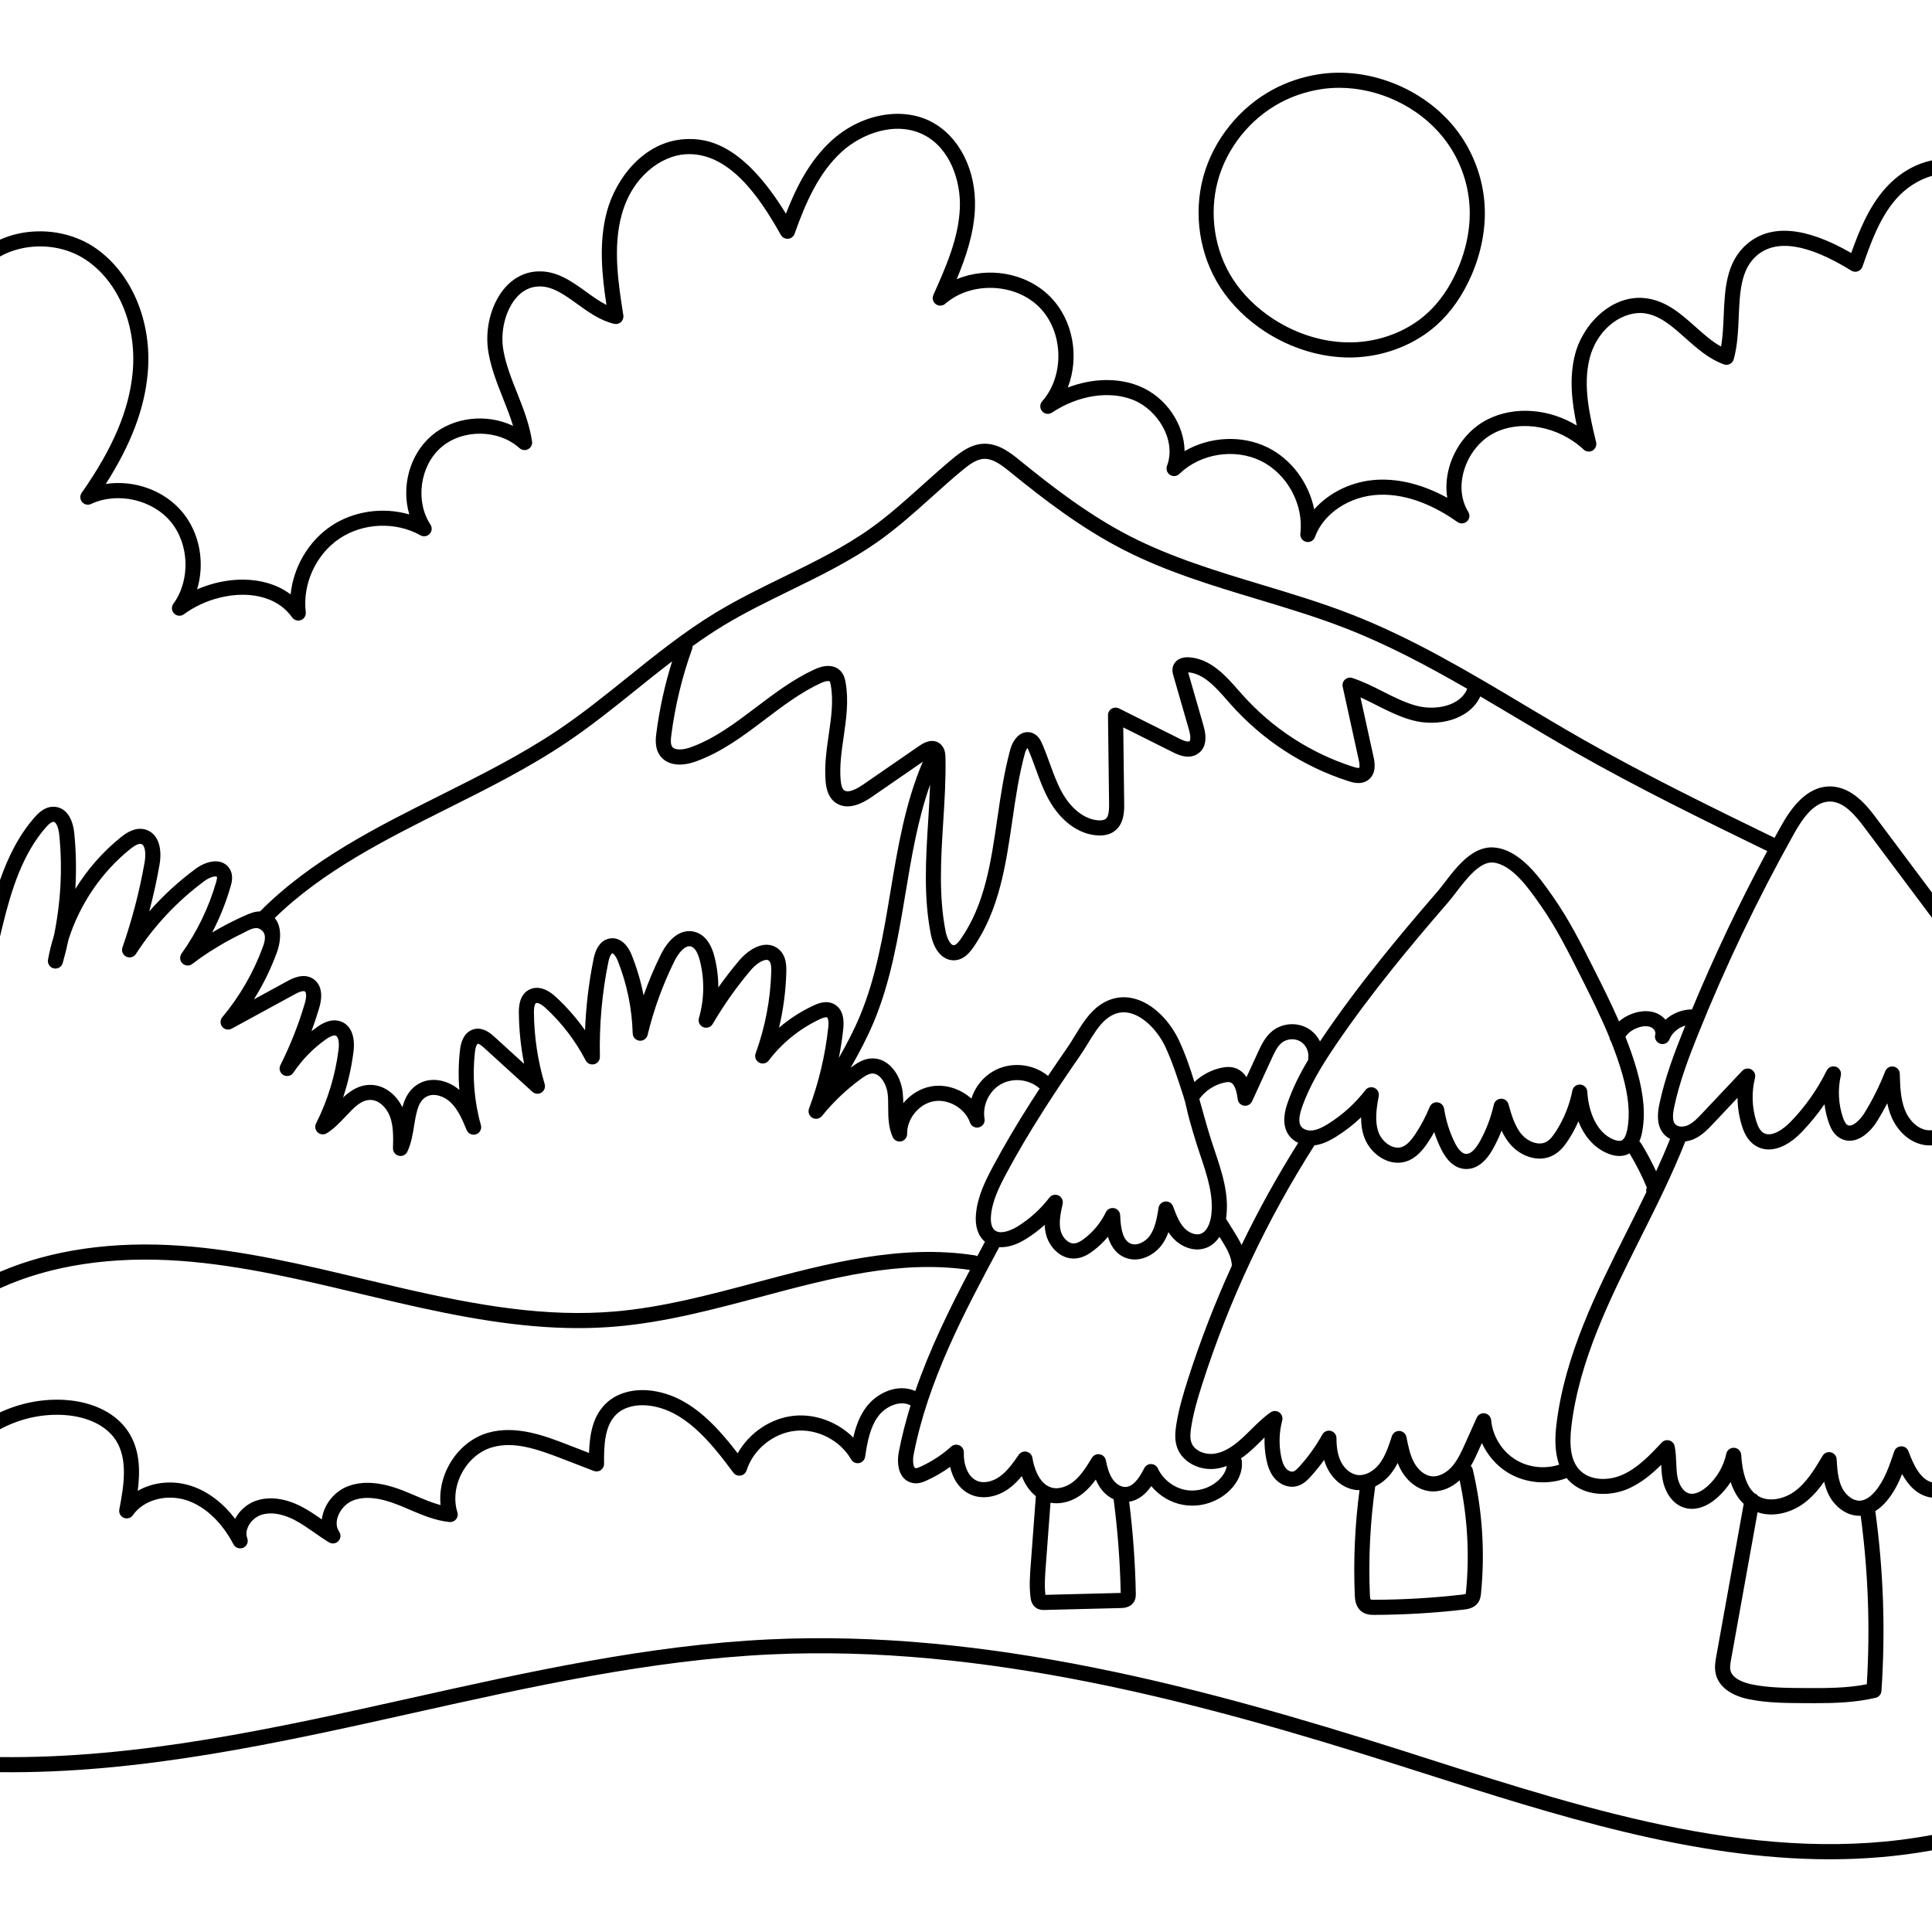 <svg id="Capa_1" enable-background="new 0 0 512 512" height="512" viewBox="0 0 512 512" width="512" xmlns="http://www.w3.org/2000/svg"><path d="m512 486.28v4.09c-9 1.63-18.03 2.36-27.08 2.36-36.17.01-72.55-11.61-108.02-22.93l-6.37-2.03c-52.86-16.81-109.59-32-166.41-29.33-31.76 1.49-63.62 8.6-94.42 15.47-35.73 7.97-72.58 16.19-109.7 15.73v-4c36.67.46 73.3-7.71 108.83-15.63 30.97-6.91 62.99-14.05 95.11-15.56 57.44-2.7 114.59 12.58 167.8 29.5l6.37 2.04c44.1 14.08 89.62 28.6 133.89 20.29z"/><path d="m512 42.51v4.11c-3.73 1.01-7.15 3.41-9.51 6.11-4.4 5.04-6.7 11.6-8.93 17.95-.2.57-.65 1.02-1.22 1.22-.57.21-1.2.14-1.72-.18-11.5-7.12-19.95-8.45-25.1-3.96-4.19 3.66-4.45 9.69-4.73 16.08-.16 3.79-.33 7.72-1.33 11.37-.15.53-.52.99-1.01 1.24-.49.26-1.07.3-1.6.11-3.99-1.44-7.15-4.25-10.21-6.97-3.42-3.06-6.66-5.94-10.68-6.55-5.36-.81-12.49 3.48-14.67 11.85-1.89 7.3.01 15.28 1.7 22.31.2.86-.18 1.75-.94 2.2-.77.44-1.73.33-2.38-.27-6.56-6.16-16.52-8-23.67-4.4-3.81 1.93-6.83 5.72-8.08 10.15-1.11 3.92-.68 7.74 1.19 10.77.5.81.36 1.86-.33 2.51-.7.65-1.75.73-2.53.18-4.94-3.5-12.54-7.59-20.9-7.22-7.7.34-14.63 4.94-16.87 11.2-.34.96-1.35 1.51-2.34 1.27-.99-.23-1.65-1.17-1.53-2.18.92-7.72-3.47-15.81-10.44-19.25-6.97-3.43-16.06-1.99-21.63 3.43-.66.66-1.7.76-2.48.25-.79-.51-1.11-1.5-.79-2.38 2.56-6.87-2.56-14.87-8.85-17.43-6.36-2.59-14.65-1.32-21.63 3.31-.83.56-1.95.41-2.61-.35-.66-.75-.66-1.88 0-2.63 6.02-6.84 5.67-18.49-.75-24.95-6.42-6.45-18.07-6.88-24.94-.9-.71.61-1.74.65-2.5.09-.75-.55-1.02-1.56-.64-2.42 3.29-7.37 6.69-14.99 7.02-23.04.3-7.04-2.51-15.75-9.45-19.35-7.48-3.87-16.59-.4-21.9 4.47-6.19 5.68-9.64 13.79-12.45 21.7-.26.74-.93 1.25-1.71 1.32-.78.06-1.53-.33-1.92-1.01-5.8-10.35-13.93-22.13-25.33-21.39-6.16.4-14.07 5.64-16.91 16.22-2.31 8.64-.82 18.11.49 26.46.1.66-.13 1.33-.62 1.78s-1.17.63-1.82.48c-3.7-.88-6.78-3.1-9.76-5.25-3.4-2.45-6.61-4.79-10.24-4.66-2.38.08-4.46 1.18-6.17 3.28-2.74 3.38-4.02 8.86-3.18 13.63.67 3.81 2.1 7.42 3.62 11.25 1.63 4.11 3.31 8.37 3.98 12.92.12.83-.3 1.65-1.04 2.05s-1.66.29-2.28-.28c-5.55-5.01-15.04-5.12-20.72-.25-5.67 4.87-7 14.26-2.89 20.51.51.77.42 1.79-.21 2.46-.62.68-1.63.83-2.44.38-6.56-3.68-15.18-3.33-21.44.86-6.25 4.19-9.85 12.02-8.95 19.5.11.91-.41 1.78-1.26 2.11-.24.09-.48.13-.72.13-.64 0-1.25-.3-1.64-.85-2.75-3.89-6.84-5.27-9.79-5.74-6.12-.98-13.53.95-18.87 4.91-.79.59-1.9.51-2.6-.19-.7-.69-.79-1.79-.2-2.59 4.53-6.22 4.24-15.74-.66-21.68-4.89-5.94-14.19-8.03-21.15-4.76-.83.39-1.8.17-2.39-.52-.58-.7-.62-1.69-.1-2.44 8.29-11.82 12.59-21.98 13.51-31.95 1.14-12.35-3.76-24.07-12.49-29.85-4.86-3.23-11.34-4.31-17.35-2.88-1.94.46-3.73 1.15-5.32 2.06v-4.47c1.38-.62 2.85-1.12 4.4-1.49 7.06-1.67 14.72-.38 20.49 3.44 9.93 6.59 15.53 19.76 14.25 33.55-.86 9.34-4.41 18.74-11.1 29.24 7.45-1.14 15.49 1.64 20.34 7.52 4.63 5.61 5.95 13.54 3.85 20.42 5.13-2.23 10.86-3.1 16.02-2.27 3.37.54 6.33 1.76 8.77 3.6.73-7.2 4.7-14.08 10.74-18.13 5.99-4.01 13.8-5.07 20.71-3.06-2.16-7.3.03-15.83 5.89-20.86 5.89-5.06 14.71-5.9 21.61-2.61-.73-2.42-1.68-4.83-2.67-7.32-1.52-3.84-3.1-7.81-3.84-12.03-1.05-5.94.53-12.55 4.02-16.84 2.44-3 5.6-4.64 9.15-4.75 4.99-.17 8.91 2.67 12.7 5.4 1.82 1.31 3.57 2.58 5.39 3.49-1.19-7.87-2.1-16.48.12-24.75 2.34-8.75 9.76-18.48 20.51-19.17 6.22-.41 15.61 1.31 26.93 19.74 2.75-7.08 6.28-14.03 12.04-19.32 7.7-7.06 18.57-9.15 26.44-5.07 7.47 3.88 12.03 12.93 11.61 23.06-.27 6.57-2.4 12.86-4.83 18.69 8.18-3.41 18.36-1.8 24.73 4.6 6.2 6.24 7.82 16.07 4.71 24.11 6.46-2.47 13.3-2.67 18.94-.37 7.18 2.92 11.93 10.19 12.01 17.23 6.58-3.85 15.15-4.37 22.01-.98 6.36 3.13 10.95 9.48 12.34 16.41 4.01-4.55 10.22-7.57 16.89-7.86 5.91-.26 12.16 1.38 18.37 4.79-.42-2.59-.25-5.35.53-8.13 1.55-5.49 5.34-10.21 10.13-12.63 7.17-3.62 16.28-2.87 23.66 1.6-1.27-6.05-2.09-12.53-.44-18.88 2.13-8.19 10.05-16.18 19.14-14.79 5.2.79 9.04 4.2 12.75 7.51 2.25 2.01 4.41 3.93 6.8 5.24.45-2.61.57-5.43.69-8.17.3-6.95.61-14.14 6.09-18.92 6.27-5.47 15.58-4.69 27.71 2.3 2.07-5.78 4.55-12 8.87-16.95 3.53-4.04 8-6.68 12.53-7.59z"/><path d="m511.99 392.82v4.07c-.22-.02-.44-.05-.66-.1-3.37-.72-5.61-3.18-7.25-6.15-1.01 2.51-2.27 5-4.09 7.15-.94 1.12-1.96 2.01-3.02 2.66 2.17 15.76 2.72 31.79 1.63 47.67-.06.88-.68 1.61-1.53 1.81-5.35 1.26-10.8 1.43-16.14 1.43-.98 0-1.95 0-2.92-.01-4.72-.03-9.6-.05-14.41-1.01-4.93-.99-8.09-3.36-8.9-6.69-.41-1.7-.11-3.38.13-4.72l7.27-40.39c-1.52-1.42-2.67-3.35-3.46-5.79-1 1.55-2.21 2.97-3.6 4.19-2.76 2.43-5.74 3.39-8.39 2.7-3.63-.94-5.51-4.56-6.06-7.64-.23-1.3-.3-2.57-.35-3.81-2.54 2.5-5.4 4.89-8.84 6.38-4.68 2.01-11.61 2.13-15.78-2.35-.15-.17-.29-.35-.44-.52-5.06 1.93-11.04 1.37-15.65-1.48-2.98-1.83-5.35-4.61-6.82-7.8l-.75 1.66c-.62 1.42-1.31 2.95-2.18 4.42.24.25.43.56.52.92 2.53 10.75 3.27 21.77 2.19 32.75-.06.64-.16 1.7-.84 2.62-1.08 1.47-2.89 1.67-3.76 1.77-7.79.9-15.72 1.37-23.57 1.4h-.18c-.9 0-2.24-.05-3.38-.95-1.6-1.26-1.69-3.32-1.73-4.31-.39-9.26.04-18.6 1.25-27.8-.33 0-.67 0-1.01-.05-3-.38-5.74-2.41-7.34-5.43-.42-.78-.76-1.62-1.02-2.53-1.11 1.55-2.31 3.03-3.59 4.44-.64.71-1.83 2.02-3.54 2.49-2.09.58-4.46-.24-6.03-2.09-1.36-1.6-1.88-3.61-2.16-4.98-.38-1.91-.54-3.87-.47-5.81-.28.27-.55.54-.83.82-.79.78-1.58 1.56-2.4 2.31-1.03.95-2.03 1.74-3.02 2.42.13.23.21.49.24.77.24 2.56-.86 5.29-3.01 7.5-2.65 2.72-6.4 4.25-10.17 4.25-.77 0-1.55-.06-2.32-.2-3.33-.57-6.37-2.39-8.51-4.98-1.37 1.97-3.26 3.73-5.86 4.13v.03c1.01 8.02 1.6 16.18 1.76 24.26.01.49.03 1.41-.5 2.27-.98 1.57-2.83 1.61-3.53 1.63l-20.06.5c-.08.01-.17.01-.27.01-.53 0-1.29-.06-2.02-.53-1.28-.84-1.46-2.31-1.53-2.87-.36-2.91-.15-5.79.06-8.57l1.36-18.2c-1.58-1.24-2.85-3.04-3.74-5.3-1 1.22-2.13 2.38-3.47 3.34-3.07 2.22-6.83 2.85-9.8 1.65-3.28-1.33-5.01-4.36-5.71-7.45-1.93 1.4-3.99 2.6-6.17 3.59-1.12.52-2.36.96-3.75.69-1.17-.22-2.14-.87-2.82-1.87-1.47-2.16-1.08-5.23-.84-6.44.8-4.17 1.87-8.25 3.11-12.27-.04-.01-.09-.02-.13-.05-2.81-1.4-6.56.42-8.42 2.9-2.19 2.93-2.9 6.77-3.5 10.77-.12.85-.77 1.52-1.6 1.68-.85.16-1.69-.24-2.11-.97-2.9-5.08-8.99-8.2-14.81-7.58-5.81.61-11.12 4.93-12.9 10.49-.23.72-.84 1.25-1.58 1.37-.73.12-1.48-.18-1.93-.78-6.2-8.38-13.04-16.65-22.37-17.76-3.39-.41-6.46.37-8.43 2.13-3.28 2.94-3.51 8.18-3.46 13.3.01.66-.32 1.28-.86 1.66s-1.24.46-1.86.22l-8.52-3.29c-6.71-2.59-12.72-4.61-18.38-2.98-3.3.94-6.23 3.41-8.04 6.78-1.8 3.36-2.24 7.17-1.21 10.44.21.64.07 1.35-.36 1.87s-1.09.79-1.76.72c-3.8-.4-7.26-1.88-10.61-3.31-1-.43-2-.86-3-1.25-5.03-1.99-8.95-2.35-12-1.12-1.85.75-3.43 2.52-4.03 4.5-.29.99-.46 2.44.42 3.72.54.78.46 1.82-.19 2.51-.64.69-1.68.83-2.49.34-1.36-.82-2.67-1.74-3.93-2.62-1.76-1.22-3.41-2.38-5.2-3.31-1.92-1-5.65-2.5-9.01-1.29-1.4.51-2.67 1.69-3.31 3.08-.34.74-.66 1.87-.22 3.02.38.99-.08 2.1-1.04 2.54-.27.12-.55.17-.83.17-.72 0-1.41-.39-1.77-1.06-3.06-5.81-7.39-9.93-12.17-11.6-5.43-1.9-11.66-.24-14.48 3.85-.54.78-1.55 1.08-2.43.71-.87-.37-1.36-1.3-1.18-2.23 1.29-6.6 2.28-13.46-.99-18.42-2.47-3.75-7.39-6.15-13.49-6.58-5.92-.41-11.92.95-17.14 3.77v-4.47c5.42-2.52 11.46-3.7 17.42-3.29 7.35.51 13.39 3.56 16.55 8.37 3.06 4.64 3.24 10.14 2.53 15.71 4.13-2.39 9.53-2.94 14.53-1.19 4.23 1.47 8.11 4.46 11.28 8.61 1.13-2.18 3.12-3.93 5.39-4.75 3.54-1.28 7.88-.74 12.21 1.51 1.91.99 3.67 2.2 5.37 3.39.06-.54.18-1.09.34-1.63.95-3.16 3.38-5.86 6.36-7.07 4.04-1.63 8.94-1.27 14.97 1.11 1.04.41 2.07.85 3.1 1.29 2.28.97 4.48 1.91 6.7 2.5-.36-3.47.38-7.14 2.15-10.44 2.31-4.31 6.13-7.49 10.46-8.73 7.41-2.12 15.22.9 20.92 3.1l5.82 2.25c.15-4.94 1-10.01 4.78-13.39 2.81-2.53 7.03-3.67 11.57-3.13 9.81 1.17 16.84 8.54 23.04 16.62 3.02-5.38 8.71-9.3 14.84-9.94 5.75-.61 11.71 1.67 15.79 5.77.65-2.87 1.64-5.67 3.45-8.09 2.77-3.69 8.2-6.35 13-4.25 3.83-11.14 9.04-21.75 14.48-32.08-18.54-2.71-36.54 2.08-55.59 7.16-12.44 3.31-25.3 6.74-38.25 7.83-3.33.29-6.65.42-9.98.42-15.2 0-30.63-2.77-48.36-6.88-3.19-.74-6.38-1.5-9.56-2.26-15.43-3.69-31.39-7.5-47.36-8.67-18.22-1.33-34.62 1.17-47.95 7.25v-4.36c13.63-5.84 30.09-8.22 48.25-6.88 16.29 1.2 32.4 5.05 47.99 8.77 3.18.76 6.35 1.51 9.53 2.25 21.25 4.93 39.09 7.9 57.11 6.38 12.59-1.06 25.28-4.45 37.55-7.72 18.84-5.02 38.33-10.21 57.94-7.15.22.03.43.11.62.21.68-1.28 1.36-2.56 2.04-3.83-.03-.02-.06-.04-.08-.06-1.83-1.59-2.62-4.15-2.3-7.4.44-4.58 2.47-8.69 4.51-12.5 2.89-5.41 6.18-11 10.05-17.07.75-1.18 1.53-2.38 2.33-3.6-.13-.07-.26-.15-.37-.25-2.74-2.25-6.95-2.59-10.01-.81-3.07 1.78-4.85 5.61-4.25 9.1.18 1.03-.46 2.02-1.47 2.28s-2.05-.3-2.39-1.29c-1.3-3.75-5.7-6.33-9.61-5.62-3.91.7-7.13 4.65-7.04 8.62.02.95-.63 1.78-1.56 2-.93.2-1.87-.26-2.26-1.13-1.17-2.59-1.19-5.29-1.2-7.9 0-1.19-.01-2.31-.12-3.39-.28-2.77-2.05-5.72-4.23-5.55-.97.08-2.02.8-2.93 1.46-3.83 2.8-7.29 6.1-10.27 9.79-.62.76-1.7.97-2.55.48s-1.22-1.52-.88-2.44c2.59-6.94 4.31-14.19 5.1-21.55.19-1.83-.14-2.51-.35-2.62-.12-.06-.55-.14-1.84.46-5.33 2.49-10.03 6.28-13.59 10.97-.59.79-1.68 1.02-2.55.55-.87-.48-1.26-1.51-.92-2.44 2.53-6.95 3.92-14.22 4.14-21.61.03-1.08-.01-2.38-.56-2.9-.22-.21-.44-.29-.77-.27-1.1.06-2.78 1.17-4.08 2.7-3.77 4.45-7.17 9.26-10.11 14.29-.51.88-1.59 1.23-2.52.83-.93-.39-1.41-1.42-1.13-2.39 1.44-4.98 1.52-10.26.24-15.28-.31-1.25-1.05-3.39-2.41-3.72-1.56-.38-3.31 1.83-4.39 4.04-3.05 6.19-5.42 12.73-7.04 19.43-.24.98-1.17 1.63-2.16 1.52s-1.76-.93-1.79-1.93c-.18-6.58-1.5-13.02-3.92-19.15-.59-1.5-1.27-2.1-1.48-2.07-.19.02-.7.61-1.05 2.29-1.68 8.25-2.43 16.7-2.24 25.11.02.93-.6 1.75-1.5 1.98s-1.84-.18-2.27-1.01c-2.72-5.21-6.28-9.88-10.6-13.87-1.22-1.12-2.21-1.5-2.56-1.31-.13.07-.56.47-.55 2.46.05 6.44 1.01 12.82 2.84 18.98.26.87-.09 1.79-.85 2.27s-1.74.39-2.41-.22l-12.77-11.62c-1.21-1.1-1.61-1.11-1.7-1.09-.16.04-.57.64-.74 2.12-.74 6.46-.2 13.17 1.57 19.42.29 1.02-.26 2.09-1.26 2.44s-2.1-.15-2.51-1.12c-1.11-2.67-2.26-5.44-4.26-7.35-1.61-1.54-4.29-2.57-6.29-1.55-2.16 1.11-2.71 3.63-3.36 7.65-.38 2.35-.77 4.79-1.81 6.98-.34.7-1.05 1.14-1.81 1.14-.15 0-.31-.02-.47-.06-.92-.22-1.55-1.05-1.53-2 .08-2.9.16-5.9-.83-8.49-.78-2.03-2.69-4.23-5.04-4.3-2.54-.08-4.44 2-6.7 4.39-1.51 1.6-3.06 3.25-4.97 4.43-.76.47-1.74.38-2.41-.22-.66-.61-.84-1.58-.43-2.38 3.08-6.12 5.08-12.68 5.95-19.48.25-1.97-.04-3.49-.73-3.77-.3-.12-1.05-.15-2.7 1.02-3.36 2.4-6.23 5.35-8.53 8.78-.58.88-1.75 1.15-2.67.62-.91-.53-1.25-1.68-.77-2.63 2.62-5.21 4.79-10.69 6.44-16.29.56-1.87.41-2.98.04-3.22-.22-.14-.88-.24-2.74.78l-16.64 9.07c-.85.46-1.9.26-2.51-.48-.61-.75-.6-1.82.01-2.55 4.64-5.56 8.25-11.82 10.74-18.61.65-1.78 1.11-3.76-.86-4.8-1.34-.71-3.22.55-4.4 1.12-1.62.77-3.21 1.6-4.77 2.49-3.01 1.7-5.94 3.59-8.68 5.7-.78.6-1.89.53-2.6-.16s-.8-1.79-.23-2.6c4.09-5.74 7.17-12.08 9.14-18.85.24-.81.31-1.32.22-1.51-.34-.24-1.8.03-3.18 1.05-7.24 5.33-13.39 11.87-18.28 19.41-.55.86-1.65 1.16-2.55.71-.91-.44-1.35-1.5-1.01-2.45 2.55-7.32 4.53-14.9 5.87-22.55.38-2.16.2-4.52-.89-4.84-.63-.18-1.6.27-2.92 1.32-7.62 6.13-13.39 14.66-16.36 24.01-.44 2.09-.95 4.17-1.54 6.22-.29 1.03-1.34 1.64-2.38 1.4-1.03-.24-1.7-1.26-1.51-2.3.38-2.14.91-4.25 1.56-6.33 1.82-8.77 2.32-17.9 1.42-26.76-.19-1.94-.83-3.39-1.52-3.45-.3-.01-.91.2-1.99 1.43-6.2 7.06-9.15 16.56-11.42 25.77-.26 1.07-.52 2.14-.77 3.21v-14.97c2.11-6.03 4.93-11.8 9.18-16.65 1.14-1.29 2.91-2.97 5.35-2.77 2.85.25 4.72 2.81 5.15 7.03.49 4.86.58 9.81.28 14.74 3.22-5.21 7.3-9.88 12.05-13.69 1.55-1.25 3.91-2.81 6.54-2.05 3.14.92 4.57 4.52 3.71 9.38-.72 4.12-1.63 8.23-2.71 12.3 3.69-4.2 7.82-7.99 12.37-11.34 1.63-1.21 4.18-2.31 6.37-1.79 1.21.29 2.18 1.05 2.74 2.15.87 1.69.32 3.55.06 4.44-1.22 4.21-2.85 8.27-4.86 12.13 2.92-1.73 5.94-3.28 9.05-4.64.81-.35 2.15-.93 3.63-.94 13.48-13.6 30.87-22.32 47.72-30.74 10.6-5.3 21.56-10.79 31.4-17.42 6.29-4.24 12.34-9.11 18.2-13.82 7.4-5.96 15.06-12.11 23.37-17.16 5.8-3.52 11.97-6.54 17.95-9.46 7.95-3.88 16.17-7.9 23.4-13.09 4.68-3.36 9.08-7.31 13.34-11.14 2.65-2.38 5.38-4.84 8.19-7.16 2.2-1.82 4.83-3.78 8.07-3.94 4.07-.19 7.34 2.48 9.74 4.43 8.76 7.13 18.35 14.5 29.12 20.04 11.01 5.66 23.17 9.33 34.94 12.88 7.93 2.39 16.14 4.87 24 7.95 16.04 6.28 31.04 15.22 45.54 23.88 4.98 2.97 10.13 6.04 15.23 8.95 16.64 9.49 34.16 18.04 51.15 26.31.54-1 1.08-2 1.64-2.99 2.55-4.57 6.68-10.64 13.03-10.64h.07c5.97.05 10.09 5.55 12.3 8.51l14.68 19.62v6.67l-17.88-23.89c-2.49-3.33-5.46-6.88-9.13-6.91h-.05c-4.2 0-7.3 4.59-9.54 8.59-9.61 17.18-18.19 35.15-25.52 53.42-2.26 5.65-4.8 12.25-6.21 19.01-.49 2.34-.39 3.78.32 4.53.73.77 2.21.71 3.24.27 1.45-.63 2.69-1.94 3.89-3.22l10.58-11.22c.63-.66 1.62-.82 2.42-.38.79.43 1.2 1.35.98 2.23-.93 3.73-.83 7.65.29 11.32.51 1.7 1.12 2.73 1.92 3.24 2.02 1.29 5.17-.78 7.25-2.94 3.87-4 7.08-8.57 9.54-13.56.45-.91 1.51-1.34 2.47-1 .95.35 1.5 1.35 1.27 2.34-.84 3.63-.64 7.56.56 11.09.24.69.62 1.65 1.19 2 1.15.69 3.24-1.11 4.52-3.19 2.15-3.5 4.01-7.22 5.5-11.05.35-.89 1.27-1.41 2.21-1.25.94.17 1.63.97 1.65 1.92.09 3.27.19 6.65 1.36 9.59 1.17 2.93 3.48 5.02 5.89 5.34.42.06.85.06 1.28.02v4.01c-.59.04-1.19.02-1.8-.06-3.88-.52-7.36-3.51-9.08-7.82-.43-1.07-.74-2.17-.96-3.27-.83 1.59-1.71 3.15-2.65 4.67-2.35 3.83-6.36 6.7-9.99 4.51-1.67-1.01-2.43-2.74-2.9-4.13-.54-1.57-.91-3.18-1.11-4.81-1.81 2.63-3.84 5.12-6.07 7.43-2.89 3-5.95 4.57-8.69 4.57-1.28 0-2.49-.34-3.58-1.04-2.18-1.38-3.11-3.77-3.61-5.45-.71-2.34-1.07-4.77-1.09-7.19l-6.44 6.83c-1.41 1.49-3 3.18-5.21 4.14-.67.29-1.42.48-2.19.58-3.45 8.76-7.74 17.33-11.91 25.64-7.95 15.85-16.17 32.24-18.28 49.84-.66 5.6.01 9.26 2.12 11.53 2.85 3.07 7.84 2.88 11.26 1.4 4.15-1.78 7.56-5.41 10.57-8.61.51-.55 1.29-.76 2.01-.55.72.2 1.26.8 1.41 1.53.3 1.51.36 2.99.42 4.43.05 1.26.1 2.46.3 3.6.32 1.78 1.33 4.01 3.13 4.48 1.86.48 3.94-1.12 4.75-1.83 2.56-2.26 4.37-5.34 5.08-8.69.2-.97 1.09-1.65 2.1-1.58.99.07 1.79.87 1.85 1.87.32 5.01 1.48 8.36 3.53 10.2.39.14.72.38.95.7 3.04 1.84 7.18.64 9.74-1.26 3.16-2.34 5.3-5.92 7.36-9.39.45-.75 1.34-1.12 2.2-.91.85.21 1.47.94 1.52 1.82.15 2.53.32 5.4 1.49 7.7.93 1.81 2.93 3.51 4.94 3.27 1.55-.18 2.91-1.44 3.78-2.46 2.49-2.94 3.78-6.82 5.04-10.57.27-.8 1.01-1.35 1.86-1.36.87-.02 1.61.5 1.91 1.3 1.36 3.65 3.17 7.47 6.24 8.24zm-17.27 53.53c.92-14.89.37-29.9-1.62-44.67-.11 0-.23.02-.35.02-3.64 0-6.64-2.66-8.08-5.48-.59-1.15-.98-2.35-1.25-3.56-1.49 2.11-3.22 4.13-5.38 5.73-3.22 2.39-8.02 3.85-12.26 2.37l-7 38.87c-.2 1.08-.4 2.2-.18 3.08.58 2.42 4.25 3.4 5.79 3.7 4.44.89 9.12.91 13.65.94 5.53.03 11.24.07 16.68-1zm-46.33-178.84c5.94-14.27 12.62-28.34 19.95-41.96-16.99-8.27-34.5-16.83-51.2-26.35-5.14-2.93-10.31-6.01-15.3-8.99-3.15-1.88-6.33-3.77-9.54-5.65-2.89 6.2-11.18 8.13-17.9 6.35-3.46-.92-6.62-2.52-9.68-4.06-1.42-.72-2.8-1.42-4.18-2.04l3.47 15.81c.24 1.07.95 4.33-1.43 6.09-1.87 1.38-4.17.64-5.15.33-12.04-3.86-22.85-10.9-31.25-20.35l-.89-1.01c-3.11-3.55-6.34-7.22-10.42-7.5l4.06 14.1c1.04 3.58.53 6.09-1.49 7.47-2.45 1.67-5.45.18-6.57-.38l-13.2-6.6.25 20.24c.02 1.71.06 5.28-2.53 7.22-1.22.92-2.82 1.31-4.76 1.15-4.9-.4-9.49-3.78-12.59-9.28-1.51-2.68-2.55-5.55-3.56-8.33-.61-1.69-1.25-3.45-1.98-5.09-.09-.2-.16-.35-.22-.46-.22.29-.51.8-.68 1.44-1.57 5.72-2.47 11.87-3.33 17.81-1.7 11.67-3.46 23.74-10.37 33.65-1.01 1.43-2.44 3.11-4.66 3.34-.17.02-.34.03-.51.03-2.86 0-5.2-2.6-6.03-6.78-1.99-9.96-1.35-20.18-.73-30.06.2-3.19.4-6.45.51-9.7-3.28 9.27-4.93 19.2-6.53 28.88-.01.01-.01.03-.01.04-1.9 11.39-3.86 23.17-8.41 34.03-1.75 4.18-3.88 8.18-6.11 12.07.11-.07.21-.16.32-.24 1.34-.98 2.95-2.05 4.95-2.22 4.73-.41 8.06 4.33 8.55 9.13.09.91.12 1.82.14 2.71 1.86-2.26 4.46-3.92 7.36-4.44 3.8-.68 7.81.65 10.68 3.22.96-2.98 2.98-5.61 5.73-7.21 4.52-2.63 10.51-2.15 14.56 1.19.01 0 .01.01.02.02 1.61-2.4 3.34-4.94 5.26-7.71.61-.88 1.22-1.88 1.86-2.93 1.59-2.59 3.23-5.28 5.44-7.21 2.93-2.54 6.3-3.5 9.77-2.76 5.84 1.23 10.29 6.75 12.33 11.09 1.69 3.6 2.99 7.36 4.13 11.12 1.98-1.84 4.44-3.17 7.08-3.74.87-.19 2.17-.4 3.51-.01 1.49.43 2.51 1.38 3.22 2.5l3.08-6.7c.82-1.78 1.84-3.99 3.74-5.53 2.61-2.12 6.47-2.43 9.39-.76 1.42.81 2.54 2.06 3.27 3.5.31-.46.61-.92.92-1.38 4.43-6.52 9.44-13.25 15.31-20.56 4.22-5.27 8.8-10.73 14.85-17.73.58-.67 1.25-1.53 1.95-2.45 3.16-4.12 7.46-9.76 13.12-9.28 6.88.59 12.04 7.97 15.46 12.85l.25.36c4.13 5.9 7.38 12.36 10.53 18.61 2.35 4.65 4.73 9.4 6.86 14.28.98-.86 2.16-1.57 3.52-2.06 2.4-.88 4.76-.89 6.64-.03.84.39 1.57.96 2.13 1.63 1.92-1.71 4.46-2.73 7.04-2.72zm-2.22 5.42c.15-.39.32-.77.47-1.15-1.85.53-3.5 1.88-4.21 3.65-.4 1-1.51 1.51-2.53 1.14-1.01-.36-1.56-1.46-1.23-2.48.19-.6-.35-1.5-1.12-1.85-1.24-.57-2.78-.16-3.59.14-1.44.53-2.58 1.4-3.2 2.41 1.14 2.88 2.18 5.82 3.03 8.82 1.87 6.6 2.3 11.88 1.35 16.62-.17.85-.41 1.61-.7 2.29.21.15.4.35.54.59 1.44 2.35 2.74 4.8 3.91 7.3 1.31-2.85 2.55-5.71 3.7-8.59-.54-.28-1.05-.63-1.51-1.11-2.22-2.34-1.82-5.74-1.33-8.1 1.48-7.07 4.09-13.87 6.42-19.68zm-9.87 42.99c-.08-.41-.04-.83.13-1.22-1.3-3.12-2.85-6.15-4.59-9.05-.2.11-.39.22-.6.3-1.44.59-3.17.52-5-.2-3.93-1.55-6.47-4.85-7.95-8.58-.74 1.69-1.61 3.33-2.61 4.86-.96 1.49-2.19 3.14-4.08 4.14-3.95 2.08-8.65.17-11.25-2.79-1.02-1.15-1.79-2.43-2.41-3.76-.65 1.66-1.41 3.27-2.28 4.83-2.4 4.34-5.08 5.35-7.05 5.35-.17 0-.33-.01-.49-.02-2.56-.22-4.68-2.06-6.31-5.46-.67-1.4-1.25-2.83-1.73-4.3-.52.94-1.09 1.86-1.68 2.75-1.25 1.87-3.02 4.12-5.69 5.01-4.62 1.52-9.45-1.95-11.07-6.15-.7-1.8-.94-3.67-.94-5.52-2.02 1.92-4.23 3.63-6.61 5.12-1.59.99-3.52 2.03-5.75 2.3-12.59 19.71-22.59 40.99-29.73 63.25-1.36 4.23-2.37 7.79-2.94 11.48-.22 1.4-.36 2.86.06 4.03.8 2.24 3.67 3.27 5.97 2.97 2.35-.3 4.73-1.61 7.49-4.14.78-.71 1.53-1.46 2.28-2.2 1.62-1.6 3.28-3.25 5.24-4.63.69-.48 1.6-.49 2.29-.01s1.01 1.34.8 2.15c-.82 3.1-.92 6.39-.29 9.53.3 1.51.7 2.49 1.28 3.18.54.64 1.35.98 1.92.83.55-.16 1.14-.77 1.65-1.33 2.34-2.58 4.38-5.43 6.07-8.47.44-.8 1.36-1.2 2.25-.97.88.23 1.5 1.03 1.5 1.94-.01 2.67.41 4.77 1.28 6.41.98 1.84 2.63 3.12 4.32 3.34 1.93.24 4.19-.9 5.75-2.92 1.61-2.07 2.48-4.77 3.33-7.37.28-.87 1.11-1.44 2.02-1.38.91.05 1.66.71 1.84 1.61.47 2.37.95 4.82 2.07 6.84 1.11 1.99 2.79 3.31 4.5 3.54 2.07.28 4.13-1.06 5.36-2.4 1.61-1.75 2.66-4.1 3.67-6.36l3.03-6.75c.37-.83 1.26-1.3 2.15-1.15.9.15 1.58.89 1.67 1.79.37 4.23 2.85 8.25 6.47 10.48 3.4 2.1 7.76 2.57 11.55 1.33-1.3-3.58-1.08-7.6-.72-10.66 2.19-18.3 10.57-35.01 18.68-51.17 1.72-3.42 3.46-6.89 5.15-10.4zm-5.08-16.48c.82-4.09.41-8.77-1.28-14.74-.83-2.94-1.86-5.83-3-8.68-.22-.29-.35-.64-.39-1.01-2.36-5.75-5.17-11.34-7.92-16.8-3.09-6.12-6.27-12.45-10.24-18.12l-.25-.35c-2.99-4.28-7.51-10.74-12.52-11.16-3.44-.29-7.01 4.34-9.61 7.72-.74.97-1.43 1.88-2.09 2.64-6.02 6.96-10.57 12.39-14.76 17.61-5.8 7.23-10.75 13.88-15.12 20.31-3.49 5.14-7 10.72-9.06 16.78-.8 2.36-.85 3.97-.16 4.91.56.75 1.75 1.16 3.01 1.02 1.46-.17 2.92-.97 4.14-1.74 3.81-2.37 7.12-5.37 9.86-8.93.56-.73 1.56-.98 2.4-.6.85.38 1.32 1.29 1.15 2.2-.6 3.13-1.15 6.73-.01 9.69.94 2.43 3.73 4.57 6.08 3.79 1.5-.5 2.67-2.01 3.62-3.43 1.5-2.26 2.78-4.67 3.8-7.19.31-.76 1.05-1.25 1.85-1.25.08 0 .16.01.24.02.89.1 1.6.79 1.74 1.68.47 3.05 1.38 6 2.72 8.78.67 1.4 1.74 3.09 3.04 3.2 1.63.15 3.13-2.24 3.7-3.27 1.7-3.07 2.95-6.37 3.72-9.79.2-.89.99-1.53 1.9-1.56.93-.03 1.73.57 1.98 1.45.79 2.79 1.68 5.95 3.59 8.12 1.55 1.77 4.37 2.95 6.39 1.89 1.07-.57 1.9-1.72 2.58-2.77 2.11-3.27 3.62-7.01 4.37-10.83.2-.99 1.08-1.69 2.1-1.61 1.01.07 1.81.88 1.86 1.88.27 4.92 2.26 10.84 7.05 12.73.85.33 1.56.41 2.01.22.66-.27 1.2-1.27 1.51-2.81zm-42.71 122.34c.97-9.88.38-19.79-1.69-29.49-2.06 1.89-4.56 2.95-6.99 2.95-.36 0-.71-.02-1.07-.07-2.96-.39-5.75-2.47-7.47-5.56-.34-.62-.63-1.26-.89-1.91-.48.94-1.04 1.86-1.71 2.72-1.19 1.54-2.66 2.72-4.24 3.49-1.34 9.46-1.82 19.08-1.42 28.62.04.99.16 1.27.22 1.35.15.08.83.08 1.05.08 7.7-.03 15.49-.49 23.14-1.37.6-.07.87-.14.99-.19.04-.16.07-.47.08-.62zm-13.09-234.74c5.1 1.35 11.6 0 13.41-4.5-10.31-5.95-20.9-11.6-31.93-15.92-7.72-3.02-15.85-5.47-23.71-7.84-11.93-3.6-24.28-7.32-35.61-13.16-11.09-5.7-20.89-13.22-29.82-20.49-2.45-2-4.68-3.64-7.01-3.53-2.02.1-3.94 1.55-5.72 3.02-2.74 2.27-5.45 4.7-8.07 7.06-4.34 3.89-8.82 7.92-13.68 11.41-7.5 5.39-15.88 9.48-23.98 13.44-5.89 2.88-11.98 5.85-17.63 9.28-2.77 1.69-5.48 3.52-8.14 5.42.01.26-.02.52-.12.78-2.65 7.36-4.5 15.02-5.5 22.77-.15 1.13-.26 2.39.21 3.09.73 1.07 2.99.86 4.92.17 6.34-2.28 11.71-6.35 17.4-10.65 4.82-3.65 9.81-7.42 15.45-10.01 3.92-1.8 6-.5 6.88.44.86.92 1.16 2.05 1.33 3.05.86 4.88.15 9.75-.53 14.46-.57 3.94-1.11 7.67-.79 11.38.12 1.41.41 2.29.89 2.69 1.21.99 3.93-.69 5.04-1.46l15.02-10.36c2.18-1.5 3.75-1.39 4.78-.88h.01c.12.06.22.13.32.2.09.05.17.11.25.17 1.41 1.1 1.45 2.88 1.47 3.64.12 5.74-.24 11.56-.6 17.19-.6 9.63-1.23 19.58.66 29.03.36 1.78 1.29 3.63 2.2 3.56.69-.08 1.52-1.27 1.8-1.66 6.37-9.13 7.98-20.21 9.69-31.94.88-6.06 1.8-12.32 3.43-18.29.2-.73 1-3.2 2.98-4.19.92-.47 1.95-.52 2.91-.15 1.56.61 2.22 2.09 2.53 2.8.78 1.77 1.44 3.59 2.08 5.35 1 2.74 1.94 5.33 3.29 7.73 2.4 4.26 5.92 6.97 9.43 7.25.9.08 1.63-.05 2.04-.36.84-.63.94-2.36.92-3.97l-.29-23.52c-.01-.69.35-1.34.94-1.71s1.33-.41 1.96-.1l16.12 8.06c1.76.87 2.35.78 2.54.65.24-.16.49-.99-.1-3.05l-4.13-14.34c-.16-.54-.45-1.55-.05-2.63.56-1.5 2.15-2.36 4.16-2.23 5.76.36 9.73 4.87 13.23 8.85l.87.99c7.93 8.92 18.12 15.56 29.48 19.2 1.23.39 1.53.27 1.56.26-.01 0 .25-.38-.11-2.01l-4.27-19.47c-.16-.71.07-1.44.61-1.92.53-.48 1.28-.64 1.96-.41 2.86.94 5.54 2.29 8.12 3.6 3.01 1.52 5.85 2.95 8.9 3.76zm-28.73 93.33c.26-1.7-.64-3.56-2.14-4.41-1.49-.86-3.55-.69-4.88.39-1.18.96-1.91 2.56-2.62 4.1l-5.25 11.43c-.38.81-1.25 1.27-2.13 1.14-.88-.14-1.56-.84-1.67-1.73-.34-2.68-1.01-4.19-2-4.47-.46-.13-1.1-.02-1.55.08-2.63.57-5.03 2.16-6.62 4.34.21.76.42 1.51.63 2.26.81 2.92 1.65 5.94 2.59 8.85.27.85.56 1.69.84 2.54 1.94 5.77 3.94 11.74 3.03 17.98-.01.03-.02.06-.02.09l2.14 3.45c.64 1.02 1.37 2.22 1.99 3.53 4.49-9.29 9.49-18.33 15-27.07-.97-.46-1.81-1.11-2.43-1.95-2.27-3.09-.86-7.21-.4-8.57 1.38-4.06 3.33-7.87 5.49-11.47-.02-.16-.02-.33 0-.51zm-20.25 55.09c0-2.42-1.55-4.92-2.8-6.94l-.47-.76c-.87 1.34-2.02 2.34-3.38 2.88-3.28 1.32-6.8-.27-8.83-2.43-.5-.53-.93-1.09-1.32-1.67-.41 1.14-.95 2.26-1.68 3.28-1.57 2.19-4.36 3.96-7.25 3.96-.95 0-1.9-.19-2.83-.62-2.38-1.09-3.62-3.24-4.27-5.42-1.12 1.36-2.4 2.59-3.8 3.66-1.08.83-2.75 1.94-4.75 2.11-3.92.33-7-3.02-7.84-6.33-.22-.86-.33-1.72-.36-2.58-1.6 1.45-3.34 2.75-5.21 3.89-2.42 1.48-4.79 2.14-6.85 2.02-9.31 17.37-18.88 35.34-22.67 54.95-.27 1.4-.17 2.85.23 3.44.1.14.17.16.26.18.33.07 1.06-.27 1.34-.4 2.97-1.35 5.7-3.14 8.12-5.32.6-.53 1.46-.66 2.19-.32.72.34 1.18 1.08 1.15 1.88-.11 2.99.96 6.49 3.58 7.55 2.04.82 4.42-.07 5.96-1.18 2.01-1.45 3.54-3.64 5.02-5.76.47-.67 1.29-.99 2.09-.81.79.18 1.4.83 1.53 1.63.25 1.58 1.37 6.8 5.05 7.87 2.16.62 4.52-.48 6.01-1.72 1.93-1.62 3.35-3.94 4.72-6.18.43-.69 1.24-1.06 2.05-.92s1.45.76 1.62 1.56c.43 2.09.91 3.75 1.84 5.08.91 1.3 2.25 2.1 3.47 2.02 1.67-.11 3.26-1.73 4.87-4.96.34-.69 1.04-1.12 1.82-1.11.77.01 1.47.46 1.79 1.16 1.35 2.93 4.27 5.17 7.45 5.72s6.69-.59 8.94-2.9c1.06-1.09 1.71-2.32 1.87-3.47-.96.35-1.92.61-2.89.73-4.5.57-8.9-1.83-10.25-5.59-.72-2.02-.54-4.07-.25-5.99.65-4.18 1.87-8.28 3.09-12.09 3.29-10.26 7.18-20.31 11.64-30.1zm-5.48-13.16c.77-5.3-1.08-10.81-2.86-16.13-.29-.87-.58-1.73-.86-2.59-.75-2.31-1.41-4.65-2.07-6.99-.57-2.02-.87-3.98-1.52-5.99-1.46-4.49-2.88-9.01-4.88-13.29-1.72-3.67-5.44-8.01-9.54-8.88-2.25-.48-4.32.14-6.31 1.87-1.75 1.52-3.22 3.94-4.65 6.28-.68 1.1-1.31 2.14-1.99 3.11-3.84 5.54-6.92 10.15-9.69 14.5-3.82 5.99-7.06 11.48-9.9 16.8-1.85 3.46-3.69 7.16-4.06 11.01-.11 1.09-.13 3.06.94 3.99 1.37 1.2 4.09.26 6-.91 3.25-1.99 6.19-4.64 8.5-7.67.56-.75 1.58-1 2.43-.61.85.4 1.31 1.33 1.11 2.25-.51 2.3-1.09 4.91-.52 7.14.44 1.72 1.97 3.46 3.64 3.33.74-.06 1.56-.46 2.65-1.3 2.4-1.83 4.36-4.24 5.68-6.96.34-.7 1.05-1.12 1.8-1.12.14 0 .28.01.42.04.9.19 1.55.98 1.58 1.9.13 4.3.98 6.66 2.69 7.45 1.72.79 4.01-.44 5.15-2.03 1.46-2.05 1.92-4.9 2.33-7.42.14-.89.87-1.58 1.78-1.67.9-.08 1.75.44 2.07 1.3.77 2.09 1.57 4.25 3 5.76 1.09 1.17 2.97 2.05 4.42 1.46 1.95-.78 2.53-3.74 2.66-4.63zm-24.09 99.85h.13c-.17-8.18-.79-16.44-1.85-24.55-.01-.09-.01-.17-.01-.26-1.35-.63-2.59-1.66-3.53-3.01-.5-.71-.89-1.46-1.22-2.23-.91 1.24-1.94 2.44-3.17 3.47-2.68 2.24-5.92 3.2-8.83 2.67l-1.25 16.75c-.19 2.54-.39 5.17-.1 7.66zm-52.32-220.28-13.57 9.36c-5.11 3.53-8.17 2.63-9.85 1.26-1.81-1.49-2.2-3.82-2.34-5.45-.35-4.16.25-8.29.82-12.29.67-4.59 1.3-8.93.55-13.19-.12-.69-.23-.92-.3-.99-.14-.15-.96-.17-2.3.44-5.25 2.41-10.06 6.05-14.71 9.57-5.67 4.3-11.54 8.74-18.46 11.22-4.25 1.53-7.83.9-9.58-1.69-1.36-2-1.04-4.5-.87-5.85.84-6.43 2.24-12.81 4.18-19.01-3.19 2.44-6.31 4.94-9.38 7.42-5.92 4.76-12.04 9.68-18.47 14.01-10.06 6.78-21.14 12.33-31.85 17.68-16.11 8.06-32.74 16.38-45.62 28.92.25.3.48.63.67 1 1.24 2.41.78 5.74-.07 8.05-1.6 4.4-3.65 8.58-6.12 12.52l8.86-4.83c1.16-.63 4.23-2.31 6.83-.63 1.22.8 3.06 2.85 1.62 7.72-.62 2.08-1.3 4.14-2.05 6.18.46-.36.94-.71 1.42-1.06.91-.65 3.69-2.63 6.53-1.46 2.54 1.04 3.7 3.95 3.18 7.98-.52 4.13-1.44 8.18-2.75 12.1 2.03-1.88 4.36-3.42 7.45-3.34 3.82.1 6.79 2.91 8.26 5.92.72-2.62 1.97-5.03 4.68-6.41 3.13-1.6 7.33-.84 10.42 1.82-.29-3.52-.23-7.07.17-10.55.44-3.9 2.26-5.16 3.7-5.54 2.49-.65 4.53 1.21 5.4 2l7.9 7.19c-.89-4.47-1.36-9.03-1.4-13.6 0-1.12-.03-4.53 2.61-6 1.2-.67 3.75-1.32 7.21 1.87 2.89 2.67 5.47 5.63 7.72 8.83.24-6.34 1-12.68 2.26-18.9.85-4.17 2.91-5.27 4.49-5.46 2.36-.29 4.43 1.39 5.68 4.58 1.36 3.43 2.39 6.95 3.09 10.54 1.29-3.66 2.8-7.24 4.51-10.71 2.33-4.74 5.58-6.98 8.93-6.17 1.78.43 4.15 1.93 5.34 6.62.68 2.67 1.02 5.4 1.02 8.14 1.76-2.48 3.62-4.88 5.57-7.19.78-.91 3.58-3.92 6.91-4.11 1.43-.07 2.72.4 3.74 1.36 1.7 1.61 1.86 3.9 1.8 5.93-.14 4.96-.79 9.88-1.93 14.69 2.77-2.37 5.86-4.36 9.17-5.9.88-.41 3.2-1.49 5.34-.4 1.4.7 2.96 2.43 2.51 6.61-.27 2.58-.67 5.14-1.16 7.68 2.03-3.57 3.95-7.23 5.53-10.99 4.38-10.44 6.3-21.98 8.15-33.14 1.92-11.52 3.89-23.4 8.56-34.35z"/><path d="m393.45 54.53c.33 6.11-.91 12.55-3.59 18.64-2.28 5.18-5.31 9.51-9.01 12.87-5.89 5.34-14.07 8.51-22.44 8.69-.26.01-.51.01-.77.01-7.59 0-15.46-2.39-22.25-6.77-4.89-3.16-9.03-7.22-11.97-11.75-5.53-8.51-7.22-19.5-4.53-29.38 2.65-9.74 9.6-18.41 18.6-23.19 3.61-1.92 7.54-3.24 11.69-3.92 13.19-2.17 27.79 3.5 36.32 14.09 4.71 5.85 7.54 13.21 7.95 20.71zm-7.25 17.02c2.43-5.51 3.55-11.32 3.25-16.8-.36-6.67-2.87-13.22-7.07-18.42-6.56-8.16-17.13-13.06-27.47-13.06-1.71 0-3.41.13-5.09.41-3.71.61-7.23 1.78-10.46 3.5-8.04 4.27-14.25 12.01-16.61 20.71-2.4 8.8-.89 18.58 4.02 26.15 2.64 4.06 6.37 7.71 10.79 10.57 6.35 4.1 13.74 6.28 20.76 6.12 7.43-.16 14.66-2.95 19.84-7.65 3.28-2.98 5.99-6.86 8.04-11.53z"/></svg>